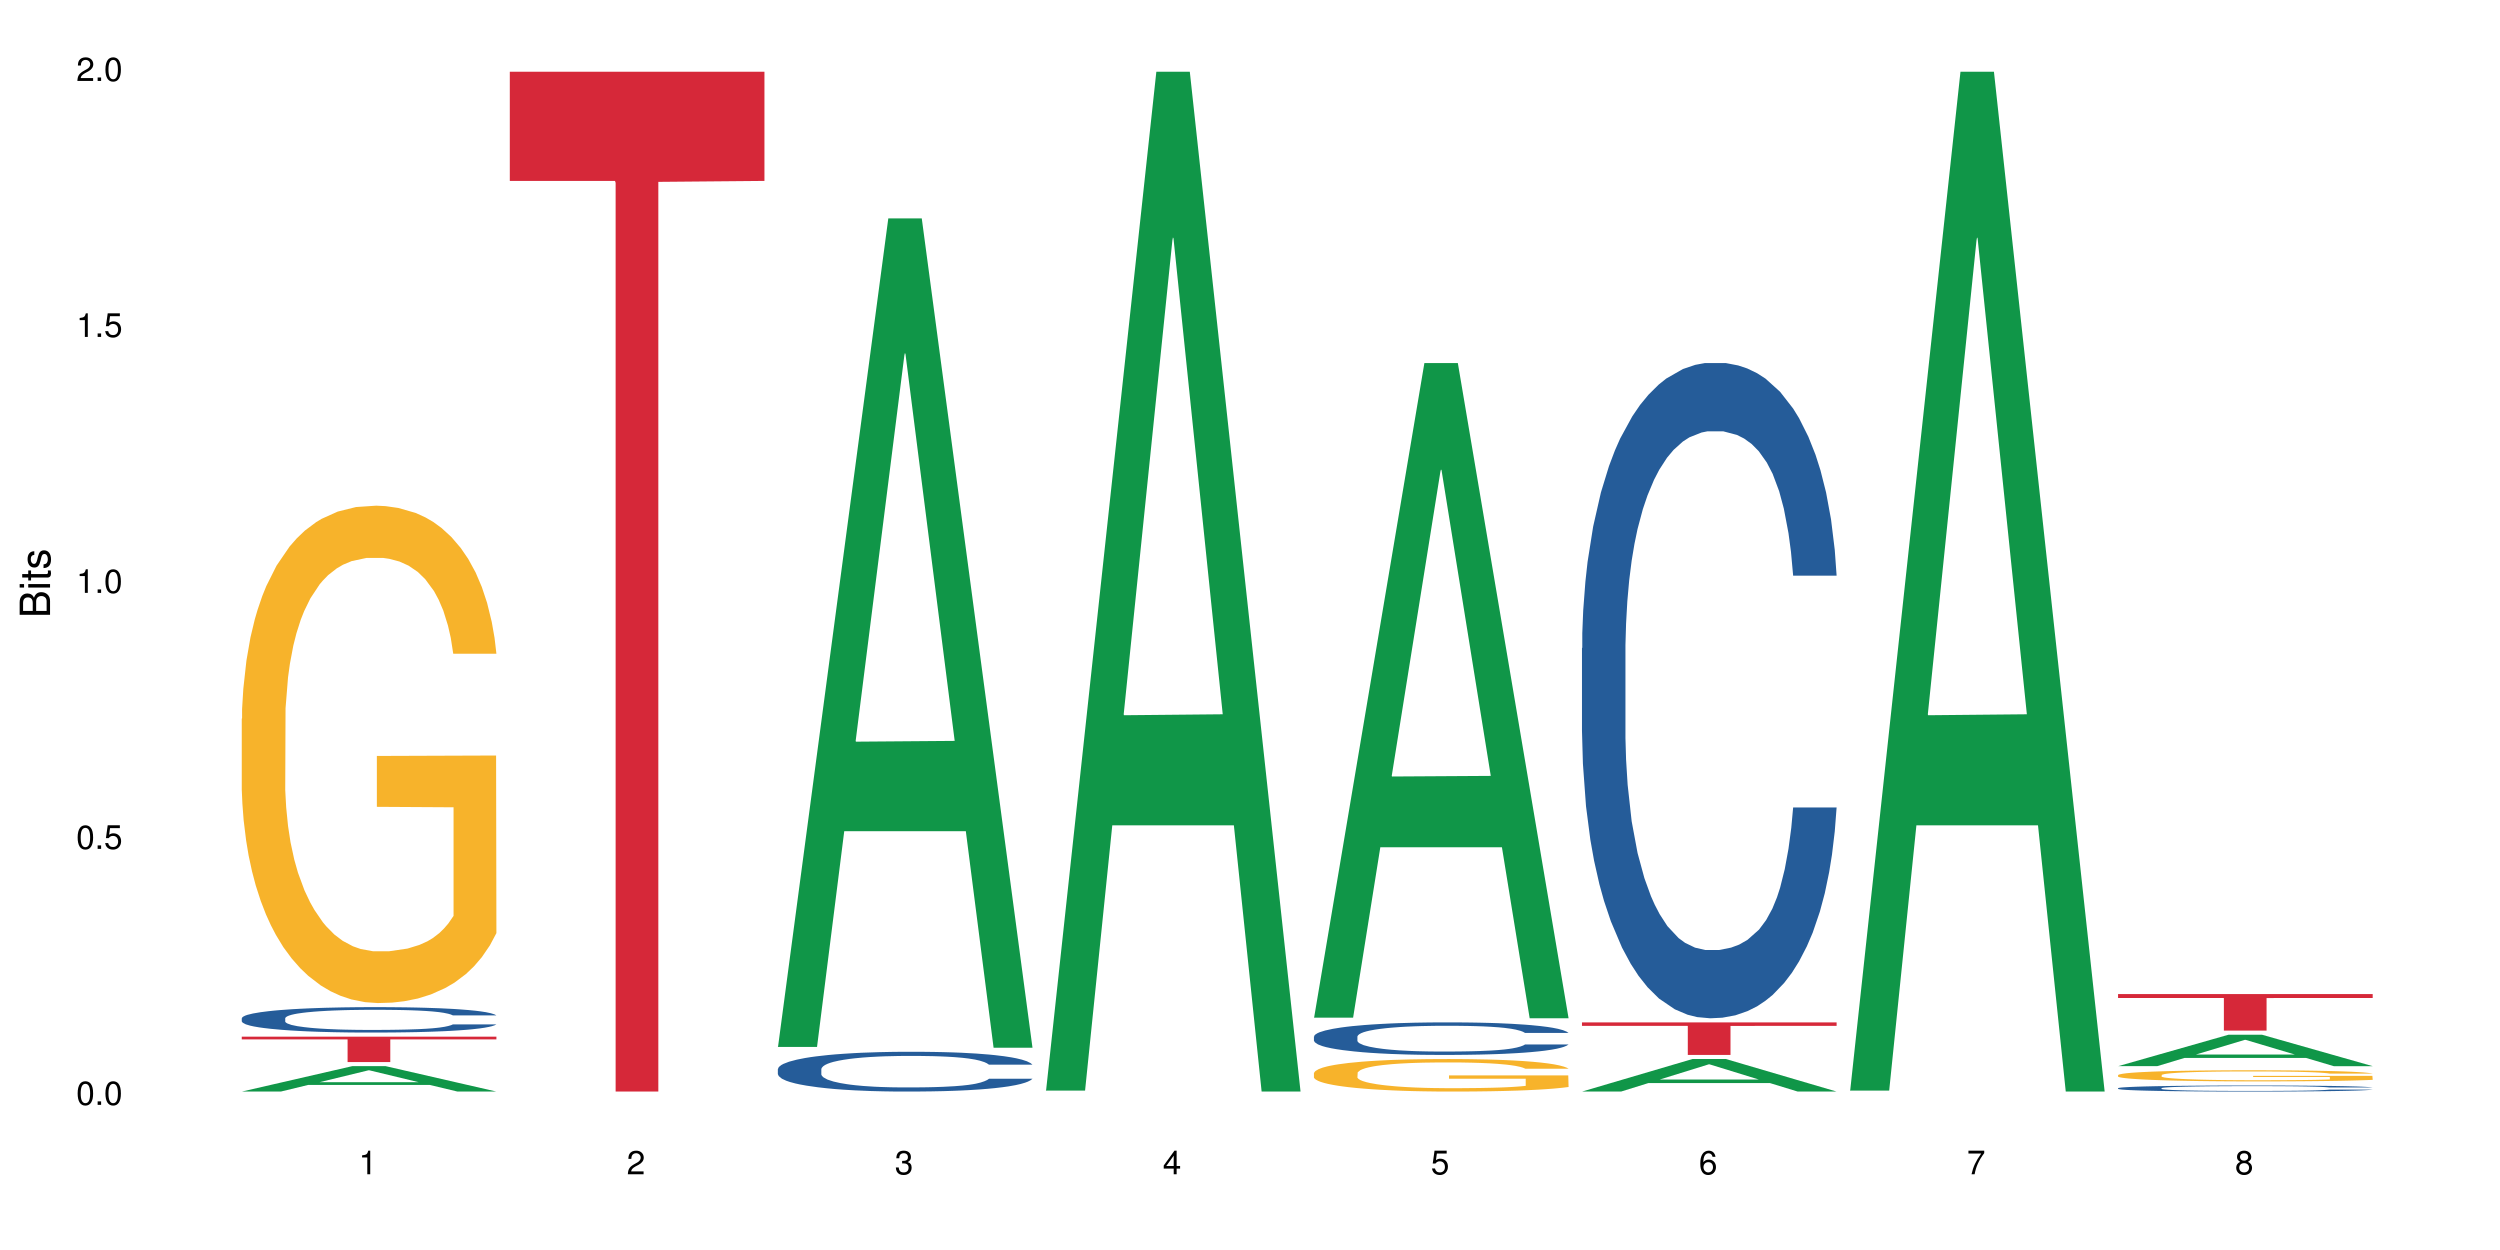 <?xml version="1.0" encoding="UTF-8"?>
<svg xmlns="http://www.w3.org/2000/svg" xmlns:xlink="http://www.w3.org/1999/xlink" width="720pt" height="360pt" viewBox="0 0 720 360" version="1.1">
<defs>
<g>
<symbol overflow="visible" id="glyph0-0">
<path style="stroke:none;" d=""/>
</symbol>
<symbol overflow="visible" id="glyph0-1">
<path style="stroke:none;" d="M 2.641 -6.797 C 2 -6.797 1.422 -6.531 1.078 -6.047 C 0.641 -5.453 0.406 -4.547 0.406 -3.297 C 0.406 -1 1.188 0.219 2.641 0.219 C 4.078 0.219 4.859 -1 4.859 -3.234 C 4.859 -4.562 4.656 -5.438 4.203 -6.047 C 3.844 -6.531 3.281 -6.797 2.641 -6.797 Z M 2.641 -6.047 C 3.547 -6.047 4 -5.125 4 -3.312 C 4 -1.375 3.562 -0.484 2.625 -0.484 C 1.734 -0.484 1.281 -1.422 1.281 -3.281 C 1.281 -5.141 1.734 -6.047 2.641 -6.047 Z M 2.641 -6.047 "/>
</symbol>
<symbol overflow="visible" id="glyph0-2">
<path style="stroke:none;" d="M 1.828 -1 L 0.828 -1 L 0.828 0 L 1.828 0 Z M 1.828 -1 "/>
</symbol>
<symbol overflow="visible" id="glyph0-3">
<path style="stroke:none;" d="M 4.562 -6.797 L 1.062 -6.797 L 0.547 -3.094 L 1.328 -3.094 C 1.719 -3.562 2.047 -3.734 2.578 -3.734 C 3.484 -3.734 4.062 -3.109 4.062 -2.094 C 4.062 -1.125 3.484 -0.531 2.578 -0.531 C 1.828 -0.531 1.375 -0.906 1.188 -1.672 L 0.328 -1.672 C 0.453 -1.109 0.547 -0.844 0.75 -0.594 C 1.125 -0.078 1.828 0.219 2.594 0.219 C 3.969 0.219 4.922 -0.781 4.922 -2.219 C 4.922 -3.562 4.031 -4.484 2.719 -4.484 C 2.25 -4.484 1.859 -4.359 1.469 -4.062 L 1.734 -5.969 L 4.562 -5.969 Z M 4.562 -6.797 "/>
</symbol>
<symbol overflow="visible" id="glyph0-4">
<path style="stroke:none;" d="M 2.484 -4.844 L 2.484 0 L 3.328 0 L 3.328 -6.797 L 2.766 -6.797 C 2.469 -5.75 2.281 -5.609 0.984 -5.453 L 0.984 -4.844 Z M 2.484 -4.844 "/>
</symbol>
<symbol overflow="visible" id="glyph0-5">
<path style="stroke:none;" d="M 4.859 -0.828 L 1.281 -0.828 C 1.359 -1.391 1.672 -1.75 2.5 -2.234 L 3.469 -2.75 C 4.406 -3.266 4.906 -3.969 4.906 -4.812 C 4.906 -5.375 4.672 -5.906 4.266 -6.266 C 3.859 -6.625 3.375 -6.797 2.719 -6.797 C 1.859 -6.797 1.219 -6.5 0.844 -5.922 C 0.609 -5.562 0.5 -5.125 0.484 -4.438 L 1.328 -4.438 C 1.359 -4.906 1.406 -5.188 1.531 -5.406 C 1.75 -5.812 2.188 -6.062 2.703 -6.062 C 3.469 -6.062 4.031 -5.516 4.031 -4.781 C 4.031 -4.25 3.719 -3.797 3.125 -3.438 L 2.234 -2.938 C 0.812 -2.141 0.406 -1.5 0.328 0 L 4.859 0 Z M 4.859 -0.828 "/>
</symbol>
<symbol overflow="visible" id="glyph0-6">
<path style="stroke:none;" d="M 2.125 -3.125 L 2.578 -3.125 C 3.516 -3.125 3.984 -2.703 3.984 -1.891 C 3.984 -1.031 3.469 -0.531 2.578 -0.531 C 1.656 -0.531 1.203 -0.984 1.156 -1.969 L 0.312 -1.969 C 0.344 -1.422 0.438 -1.078 0.609 -0.766 C 0.953 -0.109 1.625 0.219 2.547 0.219 C 3.953 0.219 4.859 -0.609 4.859 -1.906 C 4.859 -2.766 4.516 -3.25 3.703 -3.516 C 4.344 -3.766 4.656 -4.25 4.656 -4.938 C 4.656 -6.109 3.875 -6.797 2.578 -6.797 C 1.203 -6.797 0.484 -6.047 0.453 -4.609 L 1.297 -4.609 C 1.312 -5.016 1.344 -5.25 1.453 -5.453 C 1.641 -5.828 2.062 -6.062 2.594 -6.062 C 3.344 -6.062 3.797 -5.625 3.797 -4.906 C 3.797 -4.422 3.609 -4.141 3.25 -3.984 C 3.016 -3.891 2.719 -3.844 2.125 -3.844 Z M 2.125 -3.125 "/>
</symbol>
<symbol overflow="visible" id="glyph0-7">
<path style="stroke:none;" d="M 3.141 -1.625 L 3.141 0 L 3.984 0 L 3.984 -1.625 L 4.984 -1.625 L 4.984 -2.391 L 3.984 -2.391 L 3.984 -6.797 L 3.359 -6.797 L 0.266 -2.516 L 0.266 -1.625 Z M 3.141 -2.391 L 1 -2.391 L 3.141 -5.359 Z M 3.141 -2.391 "/>
</symbol>
<symbol overflow="visible" id="glyph0-8">
<path style="stroke:none;" d="M 4.781 -5.031 C 4.609 -6.141 3.891 -6.797 2.844 -6.797 C 2.094 -6.797 1.422 -6.438 1.031 -5.828 C 0.609 -5.172 0.406 -4.344 0.406 -3.094 C 0.406 -1.953 0.578 -1.234 0.984 -0.625 C 1.359 -0.078 1.953 0.219 2.703 0.219 C 3.984 0.219 4.922 -0.734 4.922 -2.078 C 4.922 -3.344 4.062 -4.234 2.844 -4.234 C 2.172 -4.234 1.641 -3.969 1.281 -3.469 C 1.281 -5.125 1.828 -6.047 2.797 -6.047 C 3.391 -6.047 3.797 -5.672 3.938 -5.031 Z M 2.734 -3.484 C 3.547 -3.484 4.062 -2.922 4.062 -2 C 4.062 -1.156 3.484 -0.531 2.703 -0.531 C 1.922 -0.531 1.328 -1.188 1.328 -2.047 C 1.328 -2.891 1.906 -3.484 2.734 -3.484 Z M 2.734 -3.484 "/>
</symbol>
<symbol overflow="visible" id="glyph0-9">
<path style="stroke:none;" d="M 4.984 -6.797 L 0.438 -6.797 L 0.438 -5.969 L 4.109 -5.969 C 2.5 -3.656 1.828 -2.234 1.328 0 L 2.219 0 C 2.594 -2.172 3.453 -4.047 4.984 -6.094 Z M 4.984 -6.797 "/>
</symbol>
<symbol overflow="visible" id="glyph0-10">
<path style="stroke:none;" d="M 3.75 -3.578 C 4.453 -4 4.688 -4.344 4.688 -4.984 C 4.688 -6.047 3.844 -6.797 2.641 -6.797 C 1.438 -6.797 0.594 -6.047 0.594 -4.984 C 0.594 -4.359 0.828 -4.016 1.516 -3.578 C 0.734 -3.203 0.359 -2.641 0.359 -1.891 C 0.359 -0.641 1.297 0.219 2.641 0.219 C 3.984 0.219 4.922 -0.641 4.922 -1.875 C 4.922 -2.641 4.531 -3.203 3.75 -3.578 Z M 2.641 -6.047 C 3.359 -6.047 3.812 -5.625 3.812 -4.969 C 3.812 -4.344 3.344 -3.922 2.641 -3.922 C 1.922 -3.922 1.453 -4.344 1.453 -4.984 C 1.453 -5.625 1.922 -6.047 2.641 -6.047 Z M 2.641 -3.203 C 3.484 -3.203 4.062 -2.672 4.062 -1.875 C 4.062 -1.062 3.484 -0.531 2.625 -0.531 C 1.797 -0.531 1.219 -1.078 1.219 -1.875 C 1.219 -2.672 1.797 -3.203 2.641 -3.203 Z M 2.641 -3.203 "/>
</symbol>
<symbol overflow="visible" id="glyph1-0">
<path style="stroke:none;" d=""/>
</symbol>
<symbol overflow="visible" id="glyph1-1">
<path style="stroke:none;" d="M 0 -0.953 L 0 -4.891 C 0 -5.719 -0.234 -6.344 -0.734 -6.797 C -1.188 -7.234 -1.812 -7.469 -2.5 -7.469 C -3.547 -7.469 -4.188 -7 -4.625 -5.875 C -4.984 -6.672 -5.641 -7.094 -6.531 -7.094 C -7.156 -7.094 -7.734 -6.859 -8.141 -6.391 C -8.562 -5.938 -8.75 -5.344 -8.75 -4.5 L -8.75 -0.953 Z M -4.984 -2.062 L -7.766 -2.062 L -7.766 -4.219 C -7.766 -4.844 -7.688 -5.203 -7.453 -5.5 C -7.219 -5.812 -6.859 -5.969 -6.375 -5.969 C -5.906 -5.969 -5.531 -5.812 -5.297 -5.5 C -5.062 -5.203 -4.984 -4.844 -4.984 -4.219 Z M -0.984 -2.062 L -4 -2.062 L -4 -4.781 C -4 -5.328 -3.859 -5.688 -3.578 -5.953 C -3.297 -6.219 -2.922 -6.359 -2.484 -6.359 C -2.062 -6.359 -1.688 -6.219 -1.406 -5.953 C -1.109 -5.688 -0.984 -5.328 -0.984 -4.781 Z M -0.984 -2.062 "/>
</symbol>
<symbol overflow="visible" id="glyph1-2">
<path style="stroke:none;" d="M -6.281 -1.797 L -6.281 -0.797 L 0 -0.797 L 0 -1.797 Z M -8.75 -1.797 L -8.75 -0.797 L -7.484 -0.797 L -7.484 -1.797 Z M -8.75 -1.797 "/>
</symbol>
<symbol overflow="visible" id="glyph1-3">
<path style="stroke:none;" d="M -6.281 -3.047 L -6.281 -2.016 L -8.016 -2.016 L -8.016 -1.016 L -6.281 -1.016 L -6.281 -0.172 L -5.469 -0.172 L -5.469 -1.016 L -0.719 -1.016 C -0.078 -1.016 0.281 -1.453 0.281 -2.234 C 0.281 -2.469 0.25 -2.719 0.188 -3.047 L -0.641 -3.047 C -0.609 -2.922 -0.594 -2.766 -0.594 -2.562 C -0.594 -2.141 -0.719 -2.016 -1.156 -2.016 L -5.469 -2.016 L -5.469 -3.047 Z M -6.281 -3.047 "/>
</symbol>
<symbol overflow="visible" id="glyph1-4">
<path style="stroke:none;" d="M -4.531 -5.25 C -5.766 -5.25 -6.469 -4.422 -6.469 -2.969 C -6.469 -1.516 -5.719 -0.562 -4.547 -0.562 C -3.562 -0.562 -3.094 -1.062 -2.734 -2.562 L -2.516 -3.484 C -2.344 -4.188 -2.094 -4.469 -1.625 -4.469 C -1.047 -4.469 -0.641 -3.875 -0.641 -3 C -0.641 -2.453 -0.797 -2 -1.062 -1.75 C -1.25 -1.594 -1.422 -1.531 -1.875 -1.469 L -1.875 -0.406 C -0.422 -0.453 0.281 -1.266 0.281 -2.922 C 0.281 -4.5 -0.5 -5.516 -1.719 -5.516 C -2.656 -5.516 -3.172 -4.984 -3.469 -3.734 L -3.703 -2.766 C -3.891 -1.953 -4.156 -1.609 -4.594 -1.609 C -5.172 -1.609 -5.547 -2.125 -5.547 -2.938 C -5.547 -3.75 -5.203 -4.172 -4.531 -4.203 Z M -4.531 -5.25 "/>
</symbol>
</g>
</defs>
<g id="surface1522">
<rect x="0" y="0" width="720" height="360" style="fill:rgb(100%,100%,100%);fill-opacity:1;stroke:none;"/>
<path style=" stroke:none;fill-rule:nonzero;fill:rgb(6.275%,58.824%,28.235%);fill-opacity:1;" d="M 69.629 314.363 L 69.707 314.355 L 101.441 307.055 L 111.078 307.055 L 142.965 314.371 L 131.762 314.371 L 123.77 312.461 L 88.746 312.461 L 80.91 314.363 L 69.629 314.363 L 92.117 311.672 L 120.559 311.664 L 106.375 308.25 L 106.219 308.242 L 106.062 308.262 L 92.039 311.664 L 92.117 311.672 Z M 69.629 314.363 "/>
<path style=" stroke:none;fill-rule:nonzero;fill:rgb(14.51%,36.078%,60%);fill-opacity:1;" d="M 69.629 293.246 L 69.719 293.238 L 69.719 293.078 L 69.988 292.824 L 70.613 292.504 L 71.238 292.281 L 72.848 291.887 L 75.086 291.508 L 77.41 291.215 L 79.109 291.039 L 80.629 290.906 L 84.117 290.656 L 86.355 290.531 L 88.77 290.418 L 91.719 290.305 L 93.867 290.238 L 98.695 290.129 L 102.273 290.082 L 105.047 290.062 L 111.039 290.062 L 114.613 290.09 L 117.207 290.121 L 120.07 290.176 L 122.484 290.238 L 126.688 290.383 L 130.445 290.57 L 132.145 290.68 L 134.828 290.887 L 136.883 291.086 L 138.316 291.262 L 139.926 291.508 L 141.355 291.809 L 142.43 292.148 L 142.965 292.438 L 130.445 292.438 L 129.82 292.168 L 129.102 291.961 L 127.762 291.688 L 126.422 291.492 L 124.543 291.301 L 122.844 291.172 L 120.516 291.047 L 118.461 290.965 L 116.312 290.906 L 114.258 290.867 L 110.32 290.824 L 105.762 290.824 L 104.062 290.84 L 100.574 290.891 L 98.695 290.938 L 96.012 291.031 L 94.133 291.121 L 91.898 291.254 L 90.379 291.367 L 88.5 291.539 L 87.16 291.695 L 85.637 291.914 L 84.742 292.082 L 83.938 292.27 L 83.223 292.492 L 82.688 292.723 L 82.328 292.973 L 82.148 293.211 L 82.148 294.25 L 82.328 294.488 L 82.777 294.77 L 83.938 295.18 L 85.637 295.535 L 87.605 295.812 L 89.484 296.016 L 90.559 296.109 L 91.988 296.215 L 94.223 296.348 L 97.445 296.484 L 99.32 296.535 L 102.184 296.59 L 105.137 296.617 L 109.07 296.617 L 112.559 296.59 L 114.883 296.555 L 117.297 296.504 L 120.605 296.391 L 122.664 296.281 L 124.453 296.156 L 125.793 296.027 L 126.688 295.922 L 128.031 295.715 L 129.102 295.488 L 129.906 295.254 L 130.445 295.023 L 142.965 295.023 L 142.43 295.293 L 141.625 295.555 L 140.82 295.746 L 139.566 295.98 L 138.137 296.188 L 136.078 296.422 L 134.379 296.578 L 132.145 296.742 L 130.086 296.871 L 127.852 296.984 L 124.543 297.117 L 122.395 297.184 L 120.07 297.246 L 117.297 297.297 L 113.809 297.344 L 110.055 297.371 L 106.566 297.379 L 102.809 297.367 L 100.035 297.34 L 96.371 297.277 L 91.809 297.16 L 88.5 297.031 L 85.906 296.902 L 83.672 296.77 L 81.168 296.59 L 77.945 296.297 L 75.98 296.066 L 74.637 295.883 L 73.117 295.621 L 72.043 295.387 L 70.793 295.012 L 69.898 294.535 L 69.629 294.168 Z M 69.629 293.246 "/>
<path style=" stroke:none;fill-rule:nonzero;fill:rgb(96.863%,70.196%,16.863%);fill-opacity:1;" d="M 69.629 206.988 L 69.719 206.859 L 69.719 204.242 L 70.078 198.355 L 70.973 190.242 L 72.133 183.57 L 73.387 178.34 L 74.191 175.594 L 75.531 171.668 L 76.695 168.789 L 79.645 162.902 L 83.402 157.406 L 85.461 155.055 L 87.785 152.828 L 91.094 150.344 L 92.613 149.43 L 97.266 147.336 L 102.543 146.027 L 108.355 145.633 L 111.039 145.766 L 114.703 146.289 L 119.711 147.727 L 122.574 149.035 L 124.809 150.344 L 127.137 152.043 L 129.996 154.66 L 132.68 157.801 L 134.828 160.941 L 136.973 164.863 L 138.762 169.051 L 140.281 173.629 L 141.625 179.125 L 142.43 183.703 L 142.965 188.281 L 130.535 188.281 L 129.82 183.703 L 129.016 180.172 L 127.672 175.855 L 126.332 172.715 L 124.988 170.227 L 122.484 166.828 L 120.34 164.734 L 117.656 162.902 L 115.062 161.727 L 112.109 160.941 L 110.32 160.68 L 105.582 160.68 L 101.289 161.594 L 98.785 162.641 L 96.996 163.688 L 94.492 165.648 L 92.973 167.219 L 92.078 168.266 L 89.395 172.32 L 87.605 175.984 L 86.621 178.469 L 85.371 182.395 L 84.477 185.926 L 83.492 191.16 L 82.953 195.086 L 82.238 203.98 L 82.148 227.527 L 82.418 232.5 L 82.953 237.863 L 83.672 242.574 L 84.742 247.543 L 85.816 251.336 L 87.695 256.441 L 89.305 259.84 L 90.559 262.066 L 92.973 265.598 L 93.957 266.773 L 96.281 269.129 L 98.695 270.961 L 101.648 272.531 L 103.883 273.316 L 107.461 273.969 L 112.02 273.969 L 117.387 273.184 L 120.785 272.137 L 123.109 271.09 L 124.633 270.176 L 126.508 268.738 L 127.852 267.43 L 129.102 265.988 L 130.625 263.766 L 130.625 232.5 L 108.535 232.367 L 108.535 217.715 L 142.875 217.586 L 142.965 268.738 L 141.086 272.27 L 138.762 275.672 L 136.527 278.285 L 134.199 280.512 L 130.891 282.996 L 128.207 284.566 L 124.094 286.398 L 120.34 287.574 L 116.402 288.359 L 112.914 288.754 L 108.801 288.883 L 105.137 288.621 L 101.199 287.836 L 98.07 286.789 L 95.207 285.48 L 92.344 283.781 L 88.77 281.035 L 86.441 278.809 L 84.027 276.062 L 81.613 272.793 L 79.469 269.262 L 78.035 266.512 L 76.605 263.375 L 75.086 259.449 L 73.652 255 L 72.582 250.945 L 71.598 246.367 L 70.883 242.051 L 70.164 236.164 L 69.809 231.453 L 69.629 227.398 Z M 69.629 206.988 "/>
<path style=" stroke:none;fill-rule:nonzero;fill:rgb(83.922%,15.686%,22.353%);fill-opacity:1;" d="M 69.629 298.559 L 142.965 298.559 L 142.965 299.34 L 112.402 299.348 L 112.402 305.875 L 100.105 305.875 L 100.105 299.355 L 99.926 299.34 L 69.629 299.34 Z M 69.629 298.559 "/>
<path style=" stroke:none;fill-rule:nonzero;fill:rgb(83.922%,15.686%,22.353%);fill-opacity:1;" d="M 146.824 20.664 L 220.16 20.664 L 220.16 52.102 L 189.598 52.379 L 189.598 314.371 L 177.301 314.371 L 177.301 52.652 L 177.121 52.102 L 146.824 52.102 Z M 146.824 20.664 "/>
<path style=" stroke:none;fill-rule:nonzero;fill:rgb(6.275%,58.824%,28.235%);fill-opacity:1;" d="M 224.02 301.512 L 224.098 301.289 L 255.832 62.891 L 265.469 62.891 L 297.355 301.738 L 286.152 301.738 L 278.16 239.391 L 243.141 239.391 L 235.305 301.512 L 224.02 301.512 L 246.508 213.602 L 274.949 213.375 L 260.77 101.914 L 260.609 101.688 L 260.453 102.363 L 246.43 213.375 L 246.508 213.602 Z M 224.02 301.512 "/>
<path style=" stroke:none;fill-rule:nonzero;fill:rgb(14.51%,36.078%,60%);fill-opacity:1;" d="M 224.02 307.902 L 224.109 307.891 L 224.109 307.641 L 224.379 307.242 L 225.004 306.738 L 225.633 306.395 L 227.242 305.773 L 229.477 305.18 L 231.801 304.719 L 233.5 304.445 L 235.023 304.238 L 238.508 303.848 L 240.746 303.648 L 243.16 303.473 L 246.113 303.293 L 248.258 303.188 L 253.086 303.023 L 256.664 302.949 L 259.438 302.918 L 265.43 302.918 L 269.008 302.961 L 271.602 303.012 L 274.461 303.094 L 276.875 303.188 L 281.082 303.418 L 284.836 303.711 L 286.535 303.879 L 289.219 304.203 L 291.277 304.52 L 292.707 304.793 L 294.316 305.18 L 295.746 305.648 L 296.82 306.184 L 297.355 306.633 L 284.836 306.633 L 284.211 306.215 L 283.496 305.891 L 282.152 305.461 L 280.812 305.156 L 278.934 304.855 L 277.234 304.656 L 274.91 304.457 L 272.852 304.332 L 270.707 304.238 L 268.648 304.172 L 264.715 304.109 L 260.152 304.109 L 258.453 304.133 L 254.965 304.215 L 253.086 304.289 L 250.406 304.434 L 248.527 304.57 L 246.289 304.781 L 244.77 304.957 L 242.891 305.23 L 241.551 305.473 L 240.031 305.816 L 239.137 306.078 L 238.332 306.371 L 237.613 306.719 L 237.078 307.086 L 236.723 307.473 L 236.543 307.848 L 236.543 309.473 L 236.723 309.848 L 237.168 310.289 L 238.332 310.926 L 240.031 311.48 L 241.996 311.922 L 243.875 312.234 L 244.949 312.383 L 246.379 312.551 L 248.617 312.758 L 251.836 312.969 L 253.715 313.051 L 256.574 313.137 L 259.527 313.176 L 263.461 313.176 L 266.949 313.137 L 269.273 313.082 L 271.691 313 L 275 312.82 L 277.055 312.652 L 278.844 312.453 L 280.188 312.254 L 281.082 312.09 L 282.422 311.766 L 283.496 311.406 L 284.301 311.043 L 284.836 310.684 L 297.355 310.684 L 296.82 311.105 L 296.016 311.512 L 295.211 311.816 L 293.957 312.184 L 292.527 312.508 L 290.473 312.875 L 288.773 313.113 L 286.535 313.375 L 284.48 313.574 L 282.242 313.754 L 278.934 313.961 L 276.789 314.066 L 274.461 314.16 L 271.691 314.246 L 268.203 314.316 L 264.445 314.359 L 260.957 314.371 L 257.203 314.352 L 254.43 314.309 L 250.762 314.215 L 246.199 314.023 L 242.891 313.828 L 240.297 313.629 L 238.062 313.418 L 235.559 313.137 L 232.34 312.676 L 230.371 312.32 L 229.031 312.027 L 227.508 311.617 L 226.438 311.25 L 225.184 310.664 L 224.289 309.922 L 224.02 309.344 Z M 224.02 307.902 "/>
<path style=" stroke:none;fill-rule:nonzero;fill:rgb(6.275%,58.824%,28.235%);fill-opacity:1;" d="M 301.219 314.094 L 301.297 313.82 L 333.027 20.664 L 342.664 20.664 L 374.555 314.371 L 363.348 314.371 L 355.355 237.703 L 320.336 237.703 L 312.5 314.094 L 301.219 314.094 L 323.703 205.988 L 352.145 205.711 L 337.965 68.648 L 337.809 68.375 L 337.648 69.199 L 323.625 205.711 L 323.703 205.988 Z M 301.219 314.094 "/>
<path style=" stroke:none;fill-rule:nonzero;fill:rgb(6.275%,58.824%,28.235%);fill-opacity:1;" d="M 378.414 293.094 L 378.492 292.918 L 410.223 104.559 L 419.859 104.559 L 451.75 293.27 L 440.547 293.27 L 432.555 244.012 L 397.531 244.012 L 389.695 293.094 L 378.414 293.094 L 400.898 223.633 L 429.34 223.457 L 415.16 135.391 L 415.004 135.211 L 414.848 135.746 L 400.82 223.457 L 400.898 223.633 Z M 378.414 293.094 "/>
<path style=" stroke:none;fill-rule:nonzero;fill:rgb(14.51%,36.078%,60%);fill-opacity:1;" d="M 378.414 298.527 L 378.504 298.52 L 378.504 298.312 L 378.77 297.988 L 379.398 297.578 L 380.023 297.293 L 381.633 296.789 L 383.867 296.301 L 386.195 295.926 L 387.895 295.703 L 389.414 295.531 L 392.902 295.215 L 395.137 295.051 L 397.551 294.906 L 400.504 294.758 L 402.648 294.672 L 407.48 294.535 L 411.055 294.477 L 413.828 294.449 L 419.82 294.449 L 423.398 294.484 L 425.992 294.527 L 428.855 294.598 L 431.27 294.672 L 435.473 294.863 L 439.227 295.102 L 440.926 295.238 L 443.609 295.504 L 445.668 295.762 L 447.098 295.984 L 448.707 296.301 L 450.141 296.688 L 451.211 297.125 L 451.75 297.492 L 439.227 297.492 L 438.602 297.148 L 437.887 296.883 L 436.547 296.531 L 435.203 296.285 L 433.324 296.035 L 431.625 295.871 L 429.301 295.711 L 427.246 295.605 L 425.098 295.531 L 423.039 295.48 L 419.105 295.426 L 414.543 295.426 L 412.844 295.445 L 409.355 295.512 L 407.48 295.574 L 404.797 295.691 L 402.918 295.805 L 400.684 295.977 L 399.16 296.121 L 397.285 296.344 L 395.941 296.539 L 394.422 296.824 L 393.527 297.039 L 392.723 297.277 L 392.008 297.559 L 391.469 297.859 L 391.113 298.176 L 390.934 298.484 L 390.934 299.812 L 391.113 300.121 L 391.559 300.48 L 392.723 301.004 L 394.422 301.457 L 396.391 301.816 L 398.266 302.074 L 399.34 302.195 L 400.773 302.332 L 403.008 302.504 L 406.227 302.672 L 408.105 302.742 L 410.969 302.809 L 413.918 302.844 L 417.855 302.844 L 421.34 302.809 L 423.668 302.766 L 426.082 302.699 L 429.391 302.555 L 431.449 302.418 L 433.234 302.254 L 434.578 302.09 L 435.473 301.953 L 436.812 301.688 L 437.887 301.398 L 438.691 301.098 L 439.227 300.805 L 451.75 300.805 L 451.211 301.148 L 450.406 301.484 L 449.602 301.73 L 448.352 302.031 L 446.918 302.297 L 444.863 302.598 L 443.164 302.793 L 440.926 303.008 L 438.871 303.172 L 436.637 303.316 L 433.324 303.488 L 431.18 303.574 L 428.855 303.648 L 426.082 303.719 L 422.594 303.777 L 418.836 303.812 L 415.348 303.82 L 411.594 303.805 L 408.82 303.77 L 405.152 303.691 L 400.594 303.539 L 397.285 303.375 L 394.691 303.215 L 392.453 303.043 L 389.949 302.809 L 386.73 302.434 L 384.762 302.141 L 383.422 301.902 L 381.902 301.57 L 380.828 301.27 L 379.574 300.789 L 378.68 300.18 L 378.414 299.711 Z M 378.414 298.527 "/>
<path style=" stroke:none;fill-rule:nonzero;fill:rgb(96.863%,70.196%,16.863%);fill-opacity:1;" d="M 378.414 309.016 L 378.504 309.004 L 378.504 308.836 L 378.859 308.449 L 379.754 307.918 L 380.918 307.48 L 382.168 307.141 L 382.973 306.961 L 384.316 306.703 L 385.477 306.516 L 388.43 306.129 L 392.188 305.77 L 394.242 305.617 L 396.566 305.473 L 399.879 305.309 L 401.398 305.25 L 406.047 305.113 L 411.324 305.027 L 417.137 305 L 419.82 305.008 L 423.488 305.043 L 428.496 305.137 L 431.359 305.223 L 433.594 305.309 L 435.918 305.418 L 438.781 305.59 L 441.465 305.797 L 443.609 306 L 445.758 306.258 L 447.547 306.531 L 449.066 306.832 L 450.406 307.191 L 451.211 307.492 L 451.75 307.789 L 439.316 307.789 L 438.602 307.492 L 437.797 307.258 L 436.457 306.977 L 435.113 306.773 L 433.773 306.609 L 431.27 306.387 L 429.121 306.25 L 426.438 306.129 L 423.848 306.055 L 420.895 306 L 419.105 305.984 L 414.367 305.984 L 410.074 306.043 L 407.57 306.113 L 405.781 306.18 L 403.277 306.309 L 401.754 306.414 L 400.859 306.48 L 398.18 306.746 L 396.391 306.984 L 395.406 307.148 L 394.152 307.406 L 393.258 307.637 L 392.277 307.977 L 391.738 308.234 L 391.023 308.816 L 390.934 310.355 L 391.203 310.684 L 391.738 311.035 L 392.453 311.34 L 393.527 311.668 L 394.602 311.914 L 396.48 312.25 L 398.09 312.473 L 399.34 312.617 L 401.754 312.848 L 402.738 312.926 L 405.066 313.078 L 407.48 313.199 L 410.43 313.301 L 412.668 313.352 L 416.242 313.395 L 420.805 313.395 L 426.172 313.344 L 429.57 313.273 L 431.895 313.207 L 433.414 313.148 L 435.293 313.055 L 436.637 312.969 L 437.887 312.875 L 439.406 312.727 L 439.406 310.684 L 417.316 310.676 L 417.316 309.715 L 451.66 309.707 L 451.75 313.055 L 449.871 313.285 L 447.547 313.508 L 445.309 313.676 L 442.984 313.824 L 439.676 313.984 L 436.992 314.09 L 432.879 314.207 L 429.121 314.285 L 425.188 314.336 L 421.699 314.363 L 417.586 314.371 L 413.918 314.355 L 409.984 314.301 L 406.852 314.234 L 403.992 314.148 L 401.129 314.035 L 397.551 313.855 L 395.227 313.711 L 392.812 313.531 L 390.398 313.316 L 388.25 313.086 L 386.82 312.906 L 385.391 312.703 L 383.867 312.445 L 382.438 312.156 L 381.363 311.891 L 380.379 311.59 L 379.664 311.309 L 378.949 310.922 L 378.594 310.613 L 378.414 310.348 Z M 378.414 309.016 "/>
<path style=" stroke:none;fill-rule:nonzero;fill:rgb(6.275%,58.824%,28.235%);fill-opacity:1;" d="M 455.609 314.363 L 455.688 314.352 L 487.418 305 L 497.055 305 L 528.945 314.371 L 517.742 314.371 L 509.75 311.926 L 474.727 311.926 L 466.891 314.363 L 455.609 314.363 L 478.094 310.914 L 506.535 310.902 L 492.355 306.531 L 492.199 306.523 L 492.043 306.551 L 478.016 310.902 L 478.094 310.914 Z M 455.609 314.363 "/>
<path style=" stroke:none;fill-rule:nonzero;fill:rgb(14.51%,36.078%,60%);fill-opacity:1;" d="M 455.609 186.668 L 455.699 186.496 L 455.699 182.355 L 455.965 175.801 L 456.594 167.52 L 457.219 161.828 L 458.828 151.648 L 461.066 141.816 L 463.391 134.227 L 465.09 129.742 L 466.609 126.293 L 470.098 119.91 L 472.332 116.633 L 474.746 113.699 L 477.699 110.77 L 479.848 109.043 L 484.676 106.281 L 488.254 105.074 L 491.023 104.559 L 497.016 104.559 L 500.594 105.246 L 503.188 106.109 L 506.051 107.488 L 508.465 109.043 L 512.668 112.836 L 516.426 117.668 L 518.125 120.426 L 520.805 125.773 L 522.863 130.949 L 524.293 135.434 L 525.906 141.816 L 527.336 149.578 L 528.41 158.379 L 528.945 165.793 L 516.426 165.793 L 515.797 158.895 L 515.082 153.547 L 513.742 146.477 L 512.398 141.473 L 510.523 136.469 L 508.824 133.191 L 506.496 129.914 L 504.441 127.844 L 502.293 126.293 L 500.238 125.258 L 496.301 124.223 L 491.742 124.223 L 490.043 124.566 L 486.555 125.949 L 484.676 127.156 L 481.992 129.57 L 480.113 131.812 L 477.879 135.262 L 476.359 138.195 L 474.48 142.68 L 473.137 146.648 L 471.617 152.34 L 470.723 156.652 L 469.918 161.48 L 469.203 167.176 L 468.668 173.211 L 468.309 179.594 L 468.129 185.805 L 468.129 212.543 L 468.309 218.75 L 468.758 225.996 L 469.918 236.52 L 471.617 245.66 L 473.586 252.906 L 475.465 258.082 L 476.535 260.496 L 477.969 263.258 L 480.203 266.707 L 483.422 270.156 L 485.301 271.535 L 488.164 272.918 L 491.113 273.605 L 495.051 273.605 L 498.539 272.918 L 500.863 272.055 L 503.277 270.676 L 506.586 267.742 L 508.645 264.98 L 510.434 261.703 L 511.773 258.426 L 512.668 255.668 L 514.008 250.32 L 515.082 244.453 L 515.887 238.418 L 516.426 232.551 L 528.945 232.551 L 528.41 239.453 L 527.605 246.18 L 526.797 251.184 L 525.547 257.219 L 524.117 262.566 L 522.059 268.605 L 520.359 272.57 L 518.125 276.883 L 516.066 280.16 L 513.832 283.094 L 510.523 286.543 L 508.375 288.27 L 506.051 289.82 L 503.277 291.203 L 499.789 292.41 L 496.035 293.098 L 492.547 293.27 L 488.789 292.926 L 486.016 292.238 L 482.352 290.684 L 477.789 287.578 L 474.48 284.301 L 471.887 281.023 L 469.648 277.574 L 467.145 272.918 L 463.926 265.328 L 461.957 259.461 L 460.617 254.633 L 459.098 247.902 L 458.023 241.867 L 456.773 232.207 L 455.879 219.961 L 455.609 210.473 Z M 455.609 186.668 "/>
<path style=" stroke:none;fill-rule:nonzero;fill:rgb(83.922%,15.686%,22.353%);fill-opacity:1;" d="M 455.609 294.449 L 528.945 294.449 L 528.945 295.453 L 498.383 295.461 L 498.383 303.82 L 486.086 303.82 L 486.086 295.473 L 485.906 295.453 L 455.609 295.453 Z M 455.609 294.449 "/>
<path style=" stroke:none;fill-rule:nonzero;fill:rgb(6.275%,58.824%,28.235%);fill-opacity:1;" d="M 532.805 314.094 L 532.883 313.82 L 564.617 20.664 L 574.254 20.664 L 606.141 314.371 L 594.938 314.371 L 586.945 237.703 L 551.922 237.703 L 544.086 314.094 L 532.805 314.094 L 555.293 205.988 L 583.734 205.711 L 569.551 68.648 L 569.395 68.375 L 569.238 69.199 L 555.215 205.711 L 555.293 205.988 Z M 532.805 314.094 "/>
<path style=" stroke:none;fill-rule:nonzero;fill:rgb(6.275%,58.824%,28.235%);fill-opacity:1;" d="M 610 307.051 L 610.078 307.039 L 641.812 298 L 651.449 298 L 683.336 307.059 L 672.133 307.059 L 664.141 304.691 L 629.117 304.691 L 621.285 307.051 L 610 307.051 L 632.488 303.715 L 660.93 303.707 L 646.746 299.48 L 646.59 299.473 L 646.434 299.496 L 632.41 303.707 L 632.488 303.715 Z M 610 307.051 "/>
<path style=" stroke:none;fill-rule:nonzero;fill:rgb(14.51%,36.078%,60%);fill-opacity:1;" d="M 610 313.383 L 610.09 313.383 L 610.09 313.344 L 610.359 313.285 L 610.984 313.207 L 611.609 313.156 L 613.219 313.062 L 615.457 312.969 L 617.781 312.898 L 619.48 312.859 L 621 312.824 L 624.488 312.766 L 626.727 312.738 L 629.141 312.711 L 632.09 312.684 L 634.238 312.668 L 639.066 312.641 L 642.645 312.629 L 645.418 312.625 L 651.41 312.625 L 654.988 312.633 L 657.578 312.641 L 660.441 312.652 L 662.855 312.668 L 667.059 312.703 L 670.816 312.746 L 672.516 312.773 L 675.199 312.82 L 677.254 312.871 L 678.688 312.91 L 680.297 312.969 L 681.727 313.043 L 682.801 313.121 L 683.336 313.191 L 670.816 313.191 L 670.191 313.129 L 669.477 313.078 L 668.133 313.012 L 666.793 312.965 L 664.914 312.922 L 663.215 312.891 L 660.891 312.859 L 658.832 312.84 L 656.688 312.824 L 654.629 312.816 L 650.695 312.809 L 644.434 312.809 L 640.945 312.824 L 639.066 312.836 L 636.383 312.855 L 634.508 312.879 L 632.27 312.91 L 630.75 312.938 L 628.871 312.977 L 627.531 313.016 L 626.008 313.066 L 625.117 313.105 L 624.309 313.152 L 623.594 313.203 L 623.059 313.262 L 622.699 313.32 L 622.523 313.375 L 622.523 313.625 L 622.699 313.68 L 623.148 313.75 L 624.309 313.844 L 626.008 313.93 L 627.977 313.996 L 629.855 314.047 L 630.93 314.066 L 632.359 314.094 L 634.594 314.125 L 637.816 314.156 L 639.691 314.168 L 642.555 314.184 L 645.508 314.188 L 649.441 314.188 L 652.93 314.184 L 655.254 314.176 L 657.668 314.16 L 660.977 314.133 L 663.035 314.109 L 664.824 314.078 L 666.164 314.047 L 667.059 314.023 L 668.402 313.973 L 669.477 313.918 L 670.281 313.863 L 670.816 313.809 L 683.336 313.809 L 682.801 313.871 L 681.996 313.934 L 681.191 313.98 L 679.938 314.039 L 678.508 314.086 L 676.449 314.141 L 674.75 314.18 L 672.516 314.219 L 670.457 314.25 L 668.223 314.277 L 664.914 314.309 L 662.766 314.324 L 660.441 314.34 L 657.668 314.352 L 654.18 314.363 L 650.426 314.367 L 646.938 314.371 L 643.18 314.367 L 640.41 314.359 L 636.742 314.348 L 632.18 314.316 L 628.871 314.289 L 626.277 314.258 L 624.043 314.227 L 621.539 314.184 L 618.316 314.113 L 616.352 314.059 L 615.008 314.012 L 613.488 313.949 L 612.414 313.895 L 611.164 313.805 L 610.27 313.691 L 610 313.605 Z M 610 313.383 "/>
<path style=" stroke:none;fill-rule:nonzero;fill:rgb(96.863%,70.196%,16.863%);fill-opacity:1;" d="M 610 309.613 L 610.09 309.609 L 610.09 309.551 L 610.449 309.418 L 611.344 309.238 L 612.504 309.086 L 613.758 308.969 L 614.562 308.91 L 615.902 308.82 L 617.066 308.758 L 620.016 308.625 L 623.773 308.5 L 625.832 308.449 L 628.156 308.398 L 631.465 308.344 L 632.984 308.324 L 637.637 308.277 L 642.914 308.246 L 648.727 308.238 L 651.41 308.242 L 655.074 308.254 L 660.086 308.285 L 662.945 308.312 L 665.184 308.344 L 667.508 308.383 L 670.367 308.441 L 673.051 308.512 L 675.199 308.582 L 677.344 308.668 L 679.133 308.762 L 680.652 308.863 L 681.996 308.988 L 682.801 309.09 L 683.336 309.191 L 670.906 309.191 L 670.191 309.09 L 669.387 309.012 L 668.043 308.914 L 666.703 308.844 L 665.359 308.789 L 662.855 308.711 L 660.711 308.664 L 658.027 308.625 L 655.434 308.598 L 652.48 308.582 L 650.695 308.574 L 645.953 308.574 L 641.66 308.594 L 639.156 308.617 L 637.367 308.641 L 634.863 308.688 L 633.344 308.723 L 632.449 308.746 L 629.766 308.836 L 627.977 308.918 L 626.992 308.973 L 625.742 309.062 L 624.848 309.141 L 623.863 309.258 L 623.328 309.344 L 622.609 309.543 L 622.523 310.07 L 622.789 310.184 L 623.328 310.305 L 624.043 310.41 L 625.117 310.52 L 626.188 310.605 L 628.066 310.719 L 629.676 310.797 L 630.93 310.844 L 633.344 310.926 L 634.328 310.949 L 636.652 311.004 L 639.066 311.043 L 642.02 311.078 L 644.254 311.098 L 647.832 311.113 L 652.395 311.113 L 657.758 311.094 L 661.156 311.07 L 663.484 311.047 L 665.004 311.027 L 666.883 310.996 L 668.223 310.965 L 669.477 310.934 L 670.996 310.883 L 670.996 310.184 L 648.906 310.18 L 648.906 309.852 L 683.246 309.848 L 683.336 310.996 L 681.457 311.074 L 679.133 311.148 L 676.898 311.207 L 674.574 311.258 L 671.262 311.312 L 668.582 311.348 L 664.465 311.391 L 660.711 311.418 L 656.773 311.434 L 653.285 311.441 L 649.172 311.445 L 645.508 311.441 L 641.57 311.422 L 638.441 311.398 L 635.578 311.371 L 632.719 311.332 L 629.141 311.27 L 626.816 311.219 L 624.398 311.16 L 621.984 311.086 L 619.84 311.008 L 618.406 310.945 L 616.977 310.875 L 615.457 310.785 L 614.027 310.688 L 612.953 310.598 L 611.969 310.492 L 611.254 310.398 L 610.539 310.266 L 610.18 310.16 L 610 310.07 Z M 610 309.613 "/>
<path style=" stroke:none;fill-rule:nonzero;fill:rgb(83.922%,15.686%,22.353%);fill-opacity:1;" d="M 610 286.297 L 683.336 286.297 L 683.336 287.426 L 652.773 287.434 L 652.773 296.82 L 640.477 296.82 L 640.477 287.445 L 640.297 287.426 L 610 287.426 Z M 610 286.297 "/>
<g style="fill:rgb(0%,0%,0%);fill-opacity:1;">
  <use xlink:href="#glyph0-1" x="21.957" y="318.198"/>
  <use xlink:href="#glyph0-2" x="27.291" y="318.198"/>
  <use xlink:href="#glyph0-1" x="29.958" y="318.198"/>
</g>
<g style="fill:rgb(0%,0%,0%);fill-opacity:1;">
  <use xlink:href="#glyph0-1" x="21.957" y="244.476"/>
  <use xlink:href="#glyph0-2" x="27.291" y="244.476"/>
  <use xlink:href="#glyph0-3" x="29.958" y="244.476"/>
</g>
<g style="fill:rgb(0%,0%,0%);fill-opacity:1;">
  <use xlink:href="#glyph0-4" x="21.957" y="170.753"/>
  <use xlink:href="#glyph0-2" x="27.291" y="170.753"/>
  <use xlink:href="#glyph0-1" x="29.958" y="170.753"/>
</g>
<g style="fill:rgb(0%,0%,0%);fill-opacity:1;">
  <use xlink:href="#glyph0-4" x="21.957" y="97.034"/>
  <use xlink:href="#glyph0-2" x="27.291" y="97.034"/>
  <use xlink:href="#glyph0-3" x="29.958" y="97.034"/>
</g>
<g style="fill:rgb(0%,0%,0%);fill-opacity:1;">
  <use xlink:href="#glyph0-5" x="21.957" y="23.312"/>
  <use xlink:href="#glyph0-2" x="27.291" y="23.312"/>
  <use xlink:href="#glyph0-1" x="29.958" y="23.312"/>
</g>
<g style="fill:rgb(0%,0%,0%);fill-opacity:1;">
  <use xlink:href="#glyph0-4" x="103.297" y="338.19"/>
</g>
<g style="fill:rgb(0%,0%,0%);fill-opacity:1;">
  <use xlink:href="#glyph0-5" x="180.492" y="338.19"/>
</g>
<g style="fill:rgb(0%,0%,0%);fill-opacity:1;">
  <use xlink:href="#glyph0-6" x="257.688" y="338.19"/>
</g>
<g style="fill:rgb(0%,0%,0%);fill-opacity:1;">
  <use xlink:href="#glyph0-7" x="334.887" y="338.19"/>
</g>
<g style="fill:rgb(0%,0%,0%);fill-opacity:1;">
  <use xlink:href="#glyph0-3" x="412.082" y="338.19"/>
</g>
<g style="fill:rgb(0%,0%,0%);fill-opacity:1;">
  <use xlink:href="#glyph0-8" x="489.277" y="338.19"/>
</g>
<g style="fill:rgb(0%,0%,0%);fill-opacity:1;">
  <use xlink:href="#glyph0-9" x="566.473" y="338.19"/>
</g>
<g style="fill:rgb(0%,0%,0%);fill-opacity:1;">
  <use xlink:href="#glyph0-10" x="643.668" y="338.19"/>
</g>
<g style="fill:rgb(0%,0%,0%);fill-opacity:1;">
  <use xlink:href="#glyph1-1" x="14.412" y="178.016"/>
  <use xlink:href="#glyph1-2" x="14.412" y="170.012"/>
  <use xlink:href="#glyph1-3" x="14.412" y="167.348"/>
  <use xlink:href="#glyph1-4" x="14.412" y="164.012"/>
</g>
</g>
</svg>
